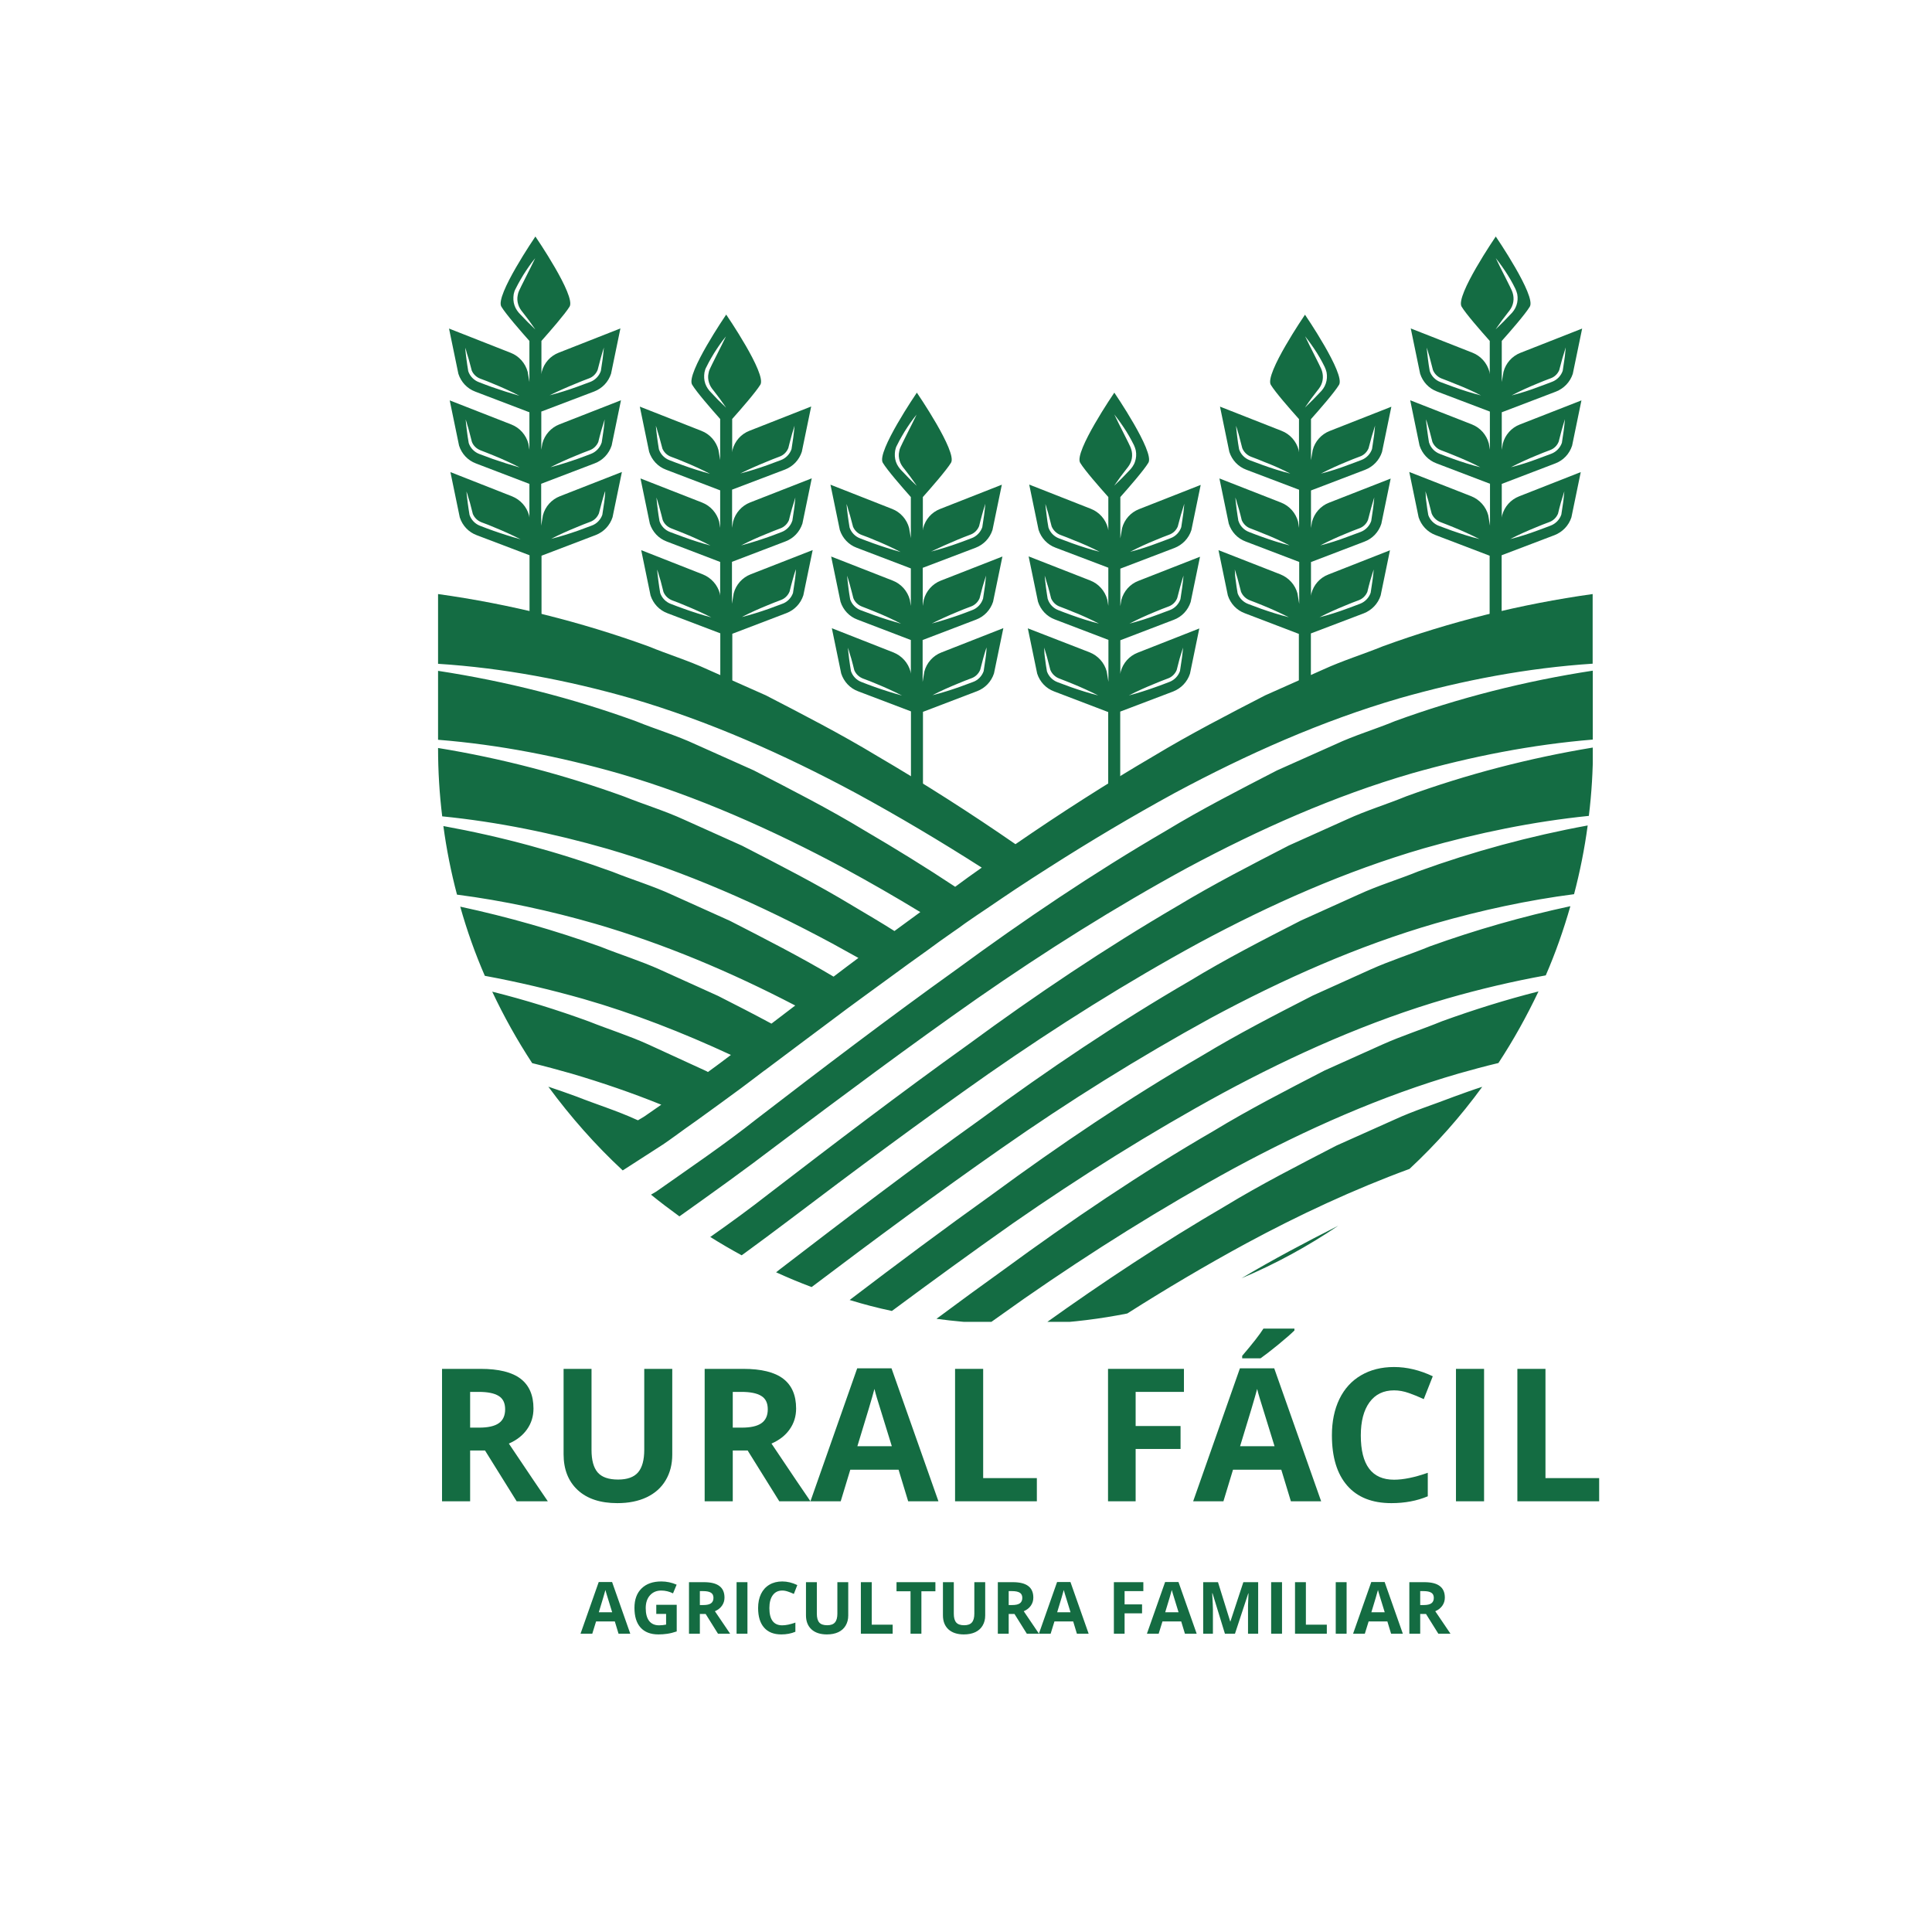 <svg xmlns="http://www.w3.org/2000/svg" xmlns:xlink="http://www.w3.org/1999/xlink" width="500" zoomAndPan="magnify" viewBox="0 0 375 375" height="500" preserveAspectRatio="xMidYMid meet" version="1.0"><defs><g/><clipPath id="339196b760"><path d="M 85 115 L 309.156 115 L 309.156 256.566 L 85 256.566 Z M 85 115 " clip-rule="nonzero"/></clipPath><clipPath id="878281c195"><path d="M 87 45.816 L 121 45.816 L 121 124 L 87 124 Z M 87 45.816 " clip-rule="nonzero"/></clipPath><clipPath id="000a565710"><path d="M 273 45.816 L 308 45.816 L 308 124 L 273 124 Z M 273 45.816 " clip-rule="nonzero"/></clipPath></defs><g clip-path="url(#339196b760)"><path fill="#146c43" d="M 259.168 144.488 L 247.871 149.531 C 240.586 153.297 233.281 157.02 226.309 161.254 C 212.188 169.48 198.715 178.582 185.672 188.152 C 172.492 197.59 159.602 207.387 146.848 217.203 C 140.48 222.246 133.938 226.66 127.414 231.258 L 126.359 231.883 C 128.152 233.34 129.992 234.73 131.875 236.098 C 138.242 231.57 144.629 227 150.727 222.336 C 163.613 212.652 176.523 203.016 189.684 193.801 C 202.863 184.633 216.426 176.094 230.41 168.473 C 244.422 160.965 258.969 154.484 274.098 150.094 C 285.641 146.82 297.41 144.512 309.223 143.547 L 309.223 130.164 C 296.02 132.184 283.133 135.457 270.781 139.961 C 266.879 141.574 262.891 142.738 259.168 144.488 Z M 268.426 125.438 C 264.57 127.004 260.625 128.215 256.859 129.941 L 245.586 134.961 C 238.277 138.727 230.992 142.492 224 146.707 C 214.809 152.086 205.82 157.848 197.102 163.855 C 188.383 157.824 179.395 152.086 170.203 146.707 C 163.234 142.492 155.926 138.727 148.641 134.961 L 137.344 129.941 C 133.602 128.215 129.633 127.004 125.824 125.438 C 112.711 120.684 99.016 117.254 85.027 115.305 L 85.027 128.844 C 97.625 129.648 110.199 132.027 122.484 135.543 C 137.547 139.938 152.137 146.418 166.102 153.926 C 174.418 158.453 182.555 163.293 190.559 168.406 C 188.809 169.637 187.105 170.848 185.402 172.125 C 179.688 168.34 173.836 164.73 167.895 161.254 C 160.926 157.02 153.617 153.297 146.309 149.531 L 135.035 144.488 C 131.293 142.738 127.324 141.574 123.469 140.004 C 111.098 135.5 98.207 132.227 85.027 130.211 L 85.027 143.59 C 96.863 144.535 108.629 146.844 120.172 150.137 C 135.258 154.531 149.805 161.008 163.816 168.516 C 168.816 171.23 173.77 174.078 178.633 177.035 C 176.953 178.27 175.293 179.477 173.613 180.711 C 170.965 179.031 168.277 177.461 165.609 175.871 C 158.617 171.633 151.332 167.91 144.023 164.145 L 132.75 159.082 C 128.984 157.355 125.039 156.168 121.184 154.621 C 109.527 150.383 97.398 147.199 85.027 145.184 C 85.027 149.668 85.297 154.105 85.832 158.453 C 96.617 159.527 107.328 161.727 117.863 164.75 C 132.93 169.145 147.52 175.578 161.551 183.133 C 163.234 184.051 164.938 185.016 166.617 185.934 C 164.98 187.145 163.391 188.355 161.797 189.566 C 155.277 185.688 148.508 182.234 141.691 178.738 L 130.441 173.672 C 126.695 171.945 122.73 170.758 118.875 169.211 C 108.27 165.355 97.289 162.375 86.059 160.336 C 86.664 164.863 87.559 169.324 88.703 173.648 C 97.738 174.816 106.727 176.766 115.535 179.301 C 128.914 183.199 141.871 188.668 154.355 195.168 C 152.809 196.355 151.262 197.543 149.738 198.688 C 146.332 196.852 142.836 195.059 139.383 193.309 L 128.133 188.219 C 124.367 186.516 120.422 185.305 116.566 183.758 C 107.711 180.578 98.609 177.977 89.332 175.98 C 90.629 180.598 92.223 185.082 94.105 189.406 C 100.539 190.598 106.902 192.098 113.227 193.891 C 122.977 196.691 132.547 200.438 141.871 204.762 C 140.414 205.883 138.914 206.98 137.41 208.078 C 137.277 208.012 137.188 207.945 137.051 207.879 L 125.824 202.723 C 122.078 201.02 118.113 199.785 114.301 198.262 C 108.16 196.02 101.906 194.07 95.539 192.48 C 97.805 197.297 100.402 201.938 103.297 206.355 C 105.871 206.98 108.43 207.676 110.961 208.395 C 116.812 210.121 122.641 212.113 128.355 214.422 C 127.281 215.184 126.16 215.949 125.059 216.711 L 123.828 217.449 L 123.516 217.316 C 119.746 215.59 115.805 214.379 111.949 212.855 C 110.109 212.184 108.27 211.531 106.434 210.926 C 110.738 216.777 115.555 222.246 120.867 227.176 L 121.047 227.066 L 128.668 222.156 C 129.41 221.641 130.148 221.148 130.867 220.609 C 132.367 219.512 133.871 218.438 135.371 217.383 C 138.195 215.344 141.02 213.301 143.777 211.262 C 145.324 210.121 146.848 208.934 148.371 207.789 L 148.395 207.789 C 150.949 205.883 153.461 203.977 156.016 202.074 C 157.629 200.863 159.199 199.695 160.789 198.508 C 163.188 196.691 165.586 194.922 167.961 193.195 C 169.645 191.965 171.281 190.777 172.938 189.566 C 175.227 187.883 177.535 186.203 179.82 184.59 C 181.547 183.312 183.227 182.102 184.977 180.891 C 185.762 180.352 186.543 179.816 187.309 179.23 C 188.742 178.246 190.176 177.238 191.656 176.273 C 193.449 175.039 195.266 173.828 197.059 172.621 C 199.23 171.184 201.406 169.773 203.602 168.383 C 211.605 163.273 219.742 158.43 228.035 153.902 C 242.023 146.395 256.594 139.914 271.676 135.523 C 283.961 132.027 296.512 129.648 309.133 128.82 L 309.133 115.305 C 295.191 117.254 281.516 120.66 268.426 125.438 Z M 261.457 159.035 L 250.18 164.102 C 242.875 167.867 235.613 171.59 228.594 175.824 C 214.52 184.051 201.004 193.129 187.957 202.723 C 174.777 212.16 161.934 221.953 149.156 231.773 C 145.547 234.598 141.918 237.242 138.219 239.844 C 138.105 239.934 137.973 240 137.859 240.09 C 139.855 241.344 141.895 242.531 143.957 243.652 C 144.156 243.496 144.383 243.359 144.582 243.203 C 147.453 241.098 150.254 239.035 153.059 236.906 C 165.902 227.176 178.812 217.582 191.945 208.371 C 205.125 199.203 218.688 190.664 232.676 183.043 C 246.707 175.488 261.254 169.055 276.363 164.66 C 286.875 161.66 297.613 159.461 308.395 158.363 C 308.93 154.016 309.199 149.578 309.199 145.094 C 296.828 147.133 284.699 150.293 273.043 154.531 C 269.168 156.121 265.199 157.309 261.457 159.035 Z M 263.742 173.605 L 252.512 178.672 C 245.184 182.414 237.898 186.156 230.926 190.395 C 216.805 198.598 203.289 207.699 190.266 217.293 C 177.062 226.73 164.219 236.504 151.441 246.32 C 151.242 246.453 151.086 246.613 150.906 246.746 C 150.816 246.812 150.727 246.879 150.637 246.949 C 152.898 247.98 155.188 248.941 157.539 249.816 C 169.668 240.648 181.883 231.617 194.301 222.941 C 207.457 213.73 221.043 205.254 234.984 197.613 C 249.016 190.059 263.586 183.582 278.672 179.211 C 287.523 176.676 296.512 174.727 305.523 173.562 C 306.668 169.211 307.562 164.75 308.168 160.223 C 296.938 162.285 285.957 165.266 275.332 169.121 C 271.477 170.691 267.484 171.879 263.742 173.605 Z M 266.074 188.152 L 254.797 193.242 C 247.492 196.984 240.207 200.727 233.215 204.965 C 219.113 213.145 205.598 222.27 192.551 231.863 C 183.203 238.543 174.039 245.379 164.914 252.328 C 167.605 253.156 170.34 253.875 173.117 254.457 C 180.852 248.719 188.652 243.047 196.543 237.488 C 209.746 228.32 223.281 219.824 237.27 212.203 C 251.258 204.652 265.828 198.172 280.914 193.801 C 287.234 191.984 293.598 190.484 300.031 189.32 C 301.914 184.992 303.484 180.508 304.809 175.891 C 295.527 177.887 286.426 180.488 277.574 183.672 C 273.762 185.238 269.816 186.473 266.074 188.152 Z M 268.359 202.723 L 257.086 207.789 C 249.801 211.555 242.492 215.297 235.523 219.535 C 221.398 227.715 207.93 236.84 194.84 246.434 C 190.469 249.57 186.098 252.754 181.77 255.98 C 185.109 256.43 188.539 256.742 191.969 256.898 C 194.254 255.262 196.543 253.648 198.828 252.035 C 212.031 242.867 225.57 234.371 239.578 226.73 C 253.59 219.176 268.113 212.719 283.199 208.348 C 285.73 207.633 288.285 206.938 290.844 206.332 C 293.758 201.895 296.332 197.254 298.621 192.434 C 292.254 194.047 286.023 196 279.902 198.219 C 276.094 199.785 272.102 201.043 268.359 202.723 Z M 270.668 217.316 L 259.395 222.359 C 252.086 226.145 244.777 229.867 237.809 234.105 C 225.75 241.141 214.094 248.832 202.797 256.922 C 208.242 256.652 213.602 255.98 218.801 254.949 C 226.355 250.152 234.043 245.602 241.887 241.344 C 252.152 235.809 262.734 230.875 273.582 226.887 C 278.781 222.043 283.512 216.711 287.703 210.949 C 285.867 211.531 284.027 212.203 282.234 212.855 C 278.379 214.355 274.391 215.59 270.668 217.316 Z M 259.754 237.914 C 253.387 241.141 247.09 244.461 240.969 248.113 C 247.582 245.332 253.879 241.883 259.754 237.914 Z M 259.754 237.914 " fill-opacity="1" fill-rule="nonzero"/></g><g clip-path="url(#878281c195)"><path fill="#146c43" d="M 108.676 96.32 C 107.062 96.945 105.828 98.312 105.379 100.016 L 105.043 102.035 L 105.043 93.898 L 115.445 89.93 C 116.992 89.348 118.203 88.07 118.719 86.477 L 120.531 77.691 L 108.562 82.375 C 106.949 83.004 105.715 84.395 105.27 86.074 L 105.066 87.285 L 105.066 79.887 L 115.332 75.988 C 116.902 75.383 118.09 74.129 118.605 72.535 L 120.422 63.75 L 108.449 68.457 C 106.812 69.086 105.605 70.453 105.156 72.156 L 105.09 72.625 L 105.09 66.172 C 106.746 64.309 109.66 60.969 110.559 59.512 C 111.812 57.43 103.922 45.906 103.922 45.906 C 103.922 45.906 96.055 57.43 97.309 59.512 C 98.184 60.969 101.098 64.309 102.758 66.172 L 102.758 74.148 L 102.422 72.176 C 101.973 70.496 100.738 69.105 99.125 68.48 L 87.156 63.773 L 88.973 72.559 C 89.488 74.148 90.676 75.426 92.246 76.012 L 102.758 80.023 L 102.758 87.309 L 102.555 86.098 C 102.105 84.418 100.875 83.027 99.262 82.398 L 87.289 77.715 L 89.105 86.5 C 89.621 88.094 90.809 89.371 92.379 89.953 L 102.758 93.922 L 102.758 100.465 L 102.691 100.039 C 102.242 98.359 101.008 96.992 99.395 96.34 L 87.426 91.633 L 89.242 100.422 C 89.758 102.012 90.945 103.289 92.512 103.871 L 102.781 107.773 L 102.781 123.801 L 105.109 123.801 L 105.109 107.863 L 115.625 103.852 C 117.191 103.246 118.379 101.988 118.895 100.398 L 120.711 91.609 Z M 111.879 88.406 C 112.73 88.047 113.582 87.711 114.438 87.398 C 115.199 87.129 115.824 86.523 116.141 85.762 L 116.141 85.738 C 116.32 85.02 116.496 84.305 116.699 83.586 C 116.812 83.227 116.922 82.848 117.035 82.488 C 117.148 82.129 117.262 81.75 117.371 81.391 C 117.348 81.77 117.305 82.152 117.262 82.531 C 117.215 82.914 117.191 83.297 117.125 83.652 C 117.012 84.395 116.902 85.156 116.789 85.895 L 116.766 85.941 C 116.453 86.902 115.668 87.734 114.703 88.094 C 113.852 88.43 112.98 88.742 112.125 89.055 C 110.402 89.66 108.629 90.223 106.836 90.691 C 108.496 89.84 110.176 89.102 111.879 88.406 Z M 111.746 74.465 C 112.598 74.105 113.449 73.77 114.301 73.453 C 115.062 73.188 115.691 72.582 116.004 71.797 C 116.184 71.078 116.363 70.363 116.566 69.645 C 116.656 69.285 116.766 68.926 116.879 68.547 C 116.992 68.188 117.102 67.805 117.215 67.449 C 117.191 67.828 117.148 68.211 117.102 68.59 C 117.059 68.973 117.012 69.352 116.969 69.711 C 116.855 70.473 116.746 71.215 116.633 71.953 L 116.633 71.977 C 116.32 72.941 115.535 73.77 114.57 74.129 C 113.695 74.465 112.844 74.777 111.969 75.09 C 110.242 75.719 108.496 76.258 106.68 76.727 C 108.359 75.898 110.043 75.16 111.746 74.465 Z M 95.516 75.137 C 94.645 74.824 93.793 74.508 92.941 74.172 C 91.977 73.812 91.191 73.008 90.879 72.02 L 90.879 72 C 90.766 71.258 90.629 70.496 90.543 69.758 C 90.496 69.375 90.453 68.996 90.406 68.637 C 90.363 68.254 90.316 67.875 90.293 67.492 C 90.43 67.852 90.543 68.211 90.629 68.59 C 90.742 68.949 90.855 69.309 90.969 69.688 C 91.168 70.406 91.348 71.145 91.551 71.863 C 91.551 71.863 91.527 71.84 91.527 71.84 L 91.551 71.887 C 91.863 72.648 92.492 73.23 93.23 73.5 C 94.105 73.812 94.957 74.148 95.785 74.508 C 97.488 75.203 99.172 75.965 100.809 76.816 C 98.992 76.301 97.242 75.742 95.516 75.137 Z M 95.629 89.078 C 94.754 88.766 93.902 88.449 93.027 88.113 C 92.066 87.754 91.281 86.949 90.969 85.961 L 90.969 85.918 C 90.832 85.18 90.719 84.418 90.629 83.676 C 90.586 83.297 90.543 82.914 90.496 82.555 C 90.453 82.176 90.406 81.793 90.383 81.414 C 90.52 81.77 90.609 82.129 90.719 82.512 C 90.832 82.871 90.945 83.227 91.035 83.609 C 91.234 84.328 91.414 85.043 91.594 85.762 C 91.887 86.547 92.535 87.129 93.297 87.418 C 94.148 87.758 95 88.07 95.852 88.43 C 97.559 89.125 99.238 89.887 100.875 90.738 C 99.125 90.242 97.379 89.684 95.629 89.078 Z M 95.766 103.02 C 94.891 102.707 94.039 102.395 93.188 102.059 C 92.223 101.699 91.438 100.891 91.125 99.906 L 91.125 99.883 C 91.012 99.145 90.879 98.379 90.789 97.641 C 90.742 97.262 90.699 96.902 90.652 96.52 C 90.609 96.141 90.562 95.758 90.543 95.398 C 90.676 95.758 90.789 96.117 90.879 96.477 C 90.988 96.832 91.102 97.191 91.215 97.574 C 91.414 98.289 91.594 99.008 91.773 99.746 C 92.086 100.512 92.715 101.094 93.477 101.383 C 94.352 101.699 95.203 102.035 96.031 102.395 C 97.738 103.086 99.418 103.852 101.055 104.68 C 99.262 104.188 97.488 103.625 95.766 103.02 Z M 101.031 61.059 C 100.562 60.609 100.09 59.961 99.867 59.289 C 99.621 58.594 99.598 57.832 99.707 57.113 C 99.777 56.754 99.887 56.398 100.066 56.082 C 100.223 55.77 100.383 55.477 100.539 55.164 C 100.875 54.582 101.188 53.977 101.547 53.414 C 102.266 52.273 103.027 51.152 103.879 50.121 C 103.297 51.332 102.691 52.543 102.086 53.73 L 101.188 55.523 L 100.762 56.418 C 100.629 56.688 100.539 56.98 100.492 57.293 C 100.359 57.875 100.402 58.504 100.582 59.086 C 100.762 59.691 101.078 60.164 101.523 60.699 C 102.309 61.688 103.047 62.695 103.766 63.75 C 103.812 63.816 103.855 63.883 103.902 63.949 C 103.832 63.883 103.766 63.816 103.699 63.75 C 102.781 62.875 101.883 61.98 101.031 61.059 Z M 117.395 96.477 C 117.348 96.855 117.328 97.238 117.262 97.598 C 117.148 98.359 117.035 99.098 116.922 99.836 L 116.922 99.883 C 116.609 100.848 115.824 101.676 114.863 102.012 C 113.988 102.348 113.137 102.66 112.262 102.977 C 110.535 103.582 108.785 104.141 106.973 104.59 C 108.609 103.738 110.289 103 111.992 102.305 C 112.844 101.945 113.695 101.609 114.547 101.293 C 115.309 101.027 115.938 100.422 116.25 99.637 C 116.43 98.918 116.609 98.203 116.812 97.484 C 116.902 97.125 117.012 96.766 117.125 96.387 C 117.238 96.027 117.348 95.668 117.461 95.309 C 117.484 95.734 117.418 96.117 117.395 96.477 Z M 117.395 96.477 " fill-opacity="1" fill-rule="nonzero"/></g><path fill="#146c43" d="M 145.703 111.473 C 144.09 112.098 142.859 113.465 142.41 115.168 L 142.074 117.188 L 142.074 109.051 L 152.473 105.082 C 154.02 104.5 155.23 103.223 155.746 101.629 L 157.562 92.844 L 145.594 97.527 C 143.98 98.156 142.746 99.547 142.297 101.227 L 142.098 102.438 L 142.098 95.039 L 152.363 91.141 C 153.93 90.535 155.117 89.281 155.633 87.688 L 157.449 78.902 L 145.48 83.609 C 143.844 84.238 142.633 85.605 142.184 87.309 L 142.117 87.777 L 142.117 81.324 C 143.777 79.461 146.691 76.121 147.586 74.664 C 148.844 72.582 140.953 61.059 140.953 61.059 C 140.953 61.059 133.086 72.582 134.34 74.664 C 135.215 76.121 138.129 79.461 139.785 81.324 L 139.785 89.301 L 139.449 87.328 C 139.004 85.648 137.77 84.258 136.156 83.633 L 124.188 78.926 L 126 87.711 C 126.516 89.301 127.707 90.582 129.273 91.164 L 139.785 95.176 L 139.785 102.461 L 139.586 101.25 C 139.137 99.57 137.902 98.18 136.289 97.551 L 124.32 92.867 L 126.137 101.652 C 126.652 103.246 127.84 104.523 129.41 105.105 L 139.785 109.074 L 139.785 115.617 L 139.719 115.191 C 139.27 113.512 138.039 112.145 136.426 111.492 L 124.457 106.785 L 126.27 115.574 C 126.785 117.164 127.973 118.441 129.543 119.023 L 139.809 122.926 L 139.809 138.953 L 142.141 138.953 L 142.141 123.016 L 152.652 119.004 C 154.223 118.398 155.41 117.141 155.926 115.551 L 157.742 106.766 Z M 148.887 103.582 C 149.738 103.223 150.59 102.887 151.441 102.57 C 152.203 102.305 152.832 101.699 153.145 100.938 L 153.145 100.914 C 153.324 100.195 153.504 99.48 153.707 98.762 C 153.82 98.402 153.93 98.023 154.043 97.664 C 154.156 97.305 154.266 96.922 154.379 96.566 C 154.355 96.945 154.312 97.328 154.266 97.707 C 154.223 98.09 154.199 98.469 154.133 98.828 C 154.02 99.57 153.91 100.332 153.797 101.07 L 153.773 101.113 C 153.461 102.078 152.676 102.91 151.711 103.266 C 150.859 103.602 149.984 103.918 149.133 104.23 C 147.406 104.836 145.637 105.398 143.844 105.867 C 145.504 105.016 147.184 104.254 148.887 103.582 Z M 148.754 89.641 C 149.605 89.281 150.457 88.945 151.309 88.629 C 152.07 88.359 152.699 87.754 153.012 86.973 C 153.191 86.254 153.371 85.535 153.574 84.82 C 153.66 84.461 153.773 84.102 153.887 83.723 C 154 83.363 154.109 82.98 154.223 82.621 C 154.199 83.004 154.156 83.387 154.109 83.766 C 154.066 84.148 154.02 84.527 153.977 84.887 C 153.863 85.648 153.75 86.387 153.641 87.129 L 153.641 87.152 C 153.324 88.113 152.543 88.945 151.578 89.301 C 150.703 89.641 149.852 89.953 148.977 90.266 C 147.25 90.895 145.504 91.434 143.688 91.902 C 145.367 91.074 147.051 90.332 148.754 89.641 Z M 132.523 90.289 C 131.648 89.977 130.797 89.66 129.945 89.324 C 128.984 88.965 128.199 88.16 127.883 87.172 L 127.883 87.152 C 127.773 86.41 127.637 85.648 127.547 84.91 C 127.504 84.527 127.457 84.148 127.414 83.789 C 127.367 83.406 127.324 83.027 127.301 82.645 C 127.438 83.004 127.547 83.363 127.637 83.742 C 127.75 84.102 127.863 84.461 127.973 84.844 C 128.176 85.559 128.355 86.301 128.559 87.016 C 128.559 87.016 128.535 86.992 128.535 86.992 L 128.559 87.039 C 128.871 87.801 129.5 88.383 130.238 88.652 C 131.113 88.965 131.965 89.301 132.793 89.66 C 134.496 90.355 136.18 91.117 137.816 91.969 C 136.02 91.477 134.25 90.918 132.523 90.289 Z M 132.66 104.23 C 131.785 103.918 130.934 103.602 130.059 103.266 C 129.094 102.91 128.309 102.102 127.996 101.117 L 127.996 101.07 C 127.863 100.332 127.75 99.57 127.66 98.828 C 127.617 98.449 127.57 98.066 127.527 97.707 C 127.48 97.328 127.438 96.945 127.414 96.566 C 127.547 96.922 127.637 97.281 127.75 97.664 C 127.863 98.023 127.973 98.379 128.062 98.762 C 128.266 99.48 128.445 100.195 128.625 100.914 C 128.914 101.699 129.566 102.281 130.328 102.57 C 131.18 102.91 132.031 103.223 132.883 103.582 C 134.586 104.277 136.27 105.039 137.902 105.891 C 136.133 105.418 134.387 104.859 132.66 104.23 Z M 132.77 118.172 C 131.898 117.859 131.047 117.547 130.191 117.211 C 129.23 116.852 128.445 116.043 128.133 115.059 L 128.133 115.035 C 128.02 114.297 127.883 113.531 127.797 112.793 C 127.75 112.414 127.707 112.055 127.66 111.672 C 127.617 111.293 127.57 110.91 127.547 110.551 C 127.684 110.91 127.797 111.27 127.883 111.629 C 127.996 111.988 128.109 112.344 128.223 112.727 C 128.422 113.445 128.602 114.16 128.781 114.902 C 129.094 115.664 129.723 116.246 130.484 116.535 C 131.359 116.852 132.211 117.188 133.039 117.547 C 134.742 118.242 136.426 119.004 138.062 119.832 C 136.27 119.359 134.52 118.801 132.77 118.172 Z M 138.062 76.234 C 137.59 75.785 137.121 75.137 136.895 74.465 C 136.648 73.77 136.625 73.008 136.738 72.289 C 136.805 71.93 136.918 71.57 137.098 71.258 C 137.254 70.945 137.41 70.652 137.566 70.34 C 137.902 69.758 138.219 69.152 138.578 68.59 C 139.293 67.449 140.055 66.328 140.906 65.297 C 140.324 66.508 139.719 67.715 139.113 68.906 L 138.219 70.699 L 137.793 71.594 C 137.656 71.863 137.566 72.156 137.523 72.469 C 137.387 73.051 137.434 73.68 137.613 74.262 C 137.793 74.867 138.105 75.34 138.555 75.875 C 139.34 76.863 140.078 77.871 140.797 78.926 C 140.84 78.992 140.887 79.059 140.93 79.125 C 140.863 79.059 140.797 78.992 140.727 78.926 C 139.785 78.051 138.891 77.152 138.062 76.234 Z M 154.402 111.648 C 154.355 112.031 154.336 112.414 154.266 112.77 C 154.156 113.531 154.043 114.273 153.93 115.012 L 153.93 115.059 C 153.617 116.02 152.832 116.852 151.867 117.188 C 150.996 117.523 150.145 117.836 149.27 118.152 C 147.543 118.758 145.793 119.316 143.98 119.766 C 145.613 118.914 147.297 118.172 149 117.477 C 149.852 117.121 150.703 116.785 151.555 116.469 C 152.316 116.199 152.945 115.594 153.258 114.812 C 153.438 114.094 153.617 113.375 153.82 112.66 C 153.91 112.301 154.02 111.941 154.133 111.562 C 154.246 111.203 154.355 110.844 154.469 110.484 C 154.492 110.91 154.445 111.293 154.402 111.648 Z M 154.402 111.648 " fill-opacity="1" fill-rule="nonzero"/><path fill="#146c43" d="M 182.711 126.645 C 181.098 127.273 179.863 128.641 179.418 130.344 L 179.082 132.363 L 179.082 124.227 L 189.48 120.258 C 191.027 119.676 192.238 118.398 192.754 116.805 L 194.57 108.02 L 182.602 112.703 C 180.984 113.332 179.754 114.723 179.305 116.402 L 179.102 117.613 L 179.102 110.215 L 189.367 106.316 C 190.938 105.711 192.125 104.457 192.641 102.863 L 194.457 94.078 L 182.488 98.785 C 180.852 99.41 179.641 100.777 179.191 102.484 L 179.125 102.953 L 179.125 96.477 C 180.785 94.613 183.699 91.273 184.594 89.816 C 185.852 87.734 177.961 76.211 177.961 76.211 C 177.961 76.211 170.094 87.734 171.348 89.816 C 172.223 91.273 175.137 94.613 176.793 96.477 L 176.793 104.457 L 176.457 102.484 C 176.008 100.801 174.777 99.41 173.164 98.785 L 161.195 94.078 L 163.008 102.863 C 163.523 104.453 164.711 105.734 166.281 106.316 L 176.793 110.328 L 176.793 117.613 L 176.594 116.402 C 176.145 114.723 174.91 113.332 173.297 112.703 L 161.328 108.02 L 163.145 116.805 C 163.66 118.398 164.848 119.676 166.418 120.258 L 176.793 124.227 L 176.793 130.77 L 176.727 130.344 C 176.277 128.664 175.047 127.297 173.434 126.645 L 161.461 121.938 L 163.277 130.727 C 163.793 132.316 164.98 133.594 166.551 134.176 L 176.816 138.078 L 176.816 154.105 L 179.148 154.105 L 179.148 138.168 L 189.66 134.156 C 191.23 133.551 192.418 132.293 192.934 130.703 L 194.75 121.918 Z M 185.895 118.734 C 186.746 118.375 187.598 118.039 188.449 117.727 C 189.211 117.457 189.84 116.852 190.152 116.09 L 190.152 116.066 C 190.332 115.348 190.512 114.633 190.715 113.914 C 190.824 113.555 190.938 113.176 191.051 112.816 C 191.164 112.457 191.273 112.078 191.387 111.719 C 191.363 112.098 191.32 112.48 191.273 112.859 C 191.23 113.242 191.207 113.621 191.141 113.98 C 191.027 114.723 190.914 115.484 190.805 116.223 L 190.781 116.27 C 190.469 117.23 189.684 118.062 188.719 118.418 C 187.867 118.758 186.992 119.07 186.141 119.383 C 184.414 119.988 182.645 120.551 180.852 121.02 C 182.531 120.191 184.191 119.43 185.895 118.734 Z M 185.781 104.793 C 186.633 104.434 187.484 104.098 188.34 103.781 C 189.102 103.512 189.727 102.91 190.043 102.125 C 190.223 101.406 190.398 100.688 190.602 99.973 C 190.691 99.613 190.805 99.254 190.914 98.875 C 191.027 98.516 191.141 98.133 191.254 97.773 C 191.23 98.156 191.184 98.539 191.141 98.918 C 191.094 99.301 191.051 99.68 191.004 100.039 C 190.895 100.801 190.781 101.543 190.668 102.281 L 190.668 102.305 C 190.355 103.266 189.57 104.098 188.605 104.453 C 187.734 104.793 186.883 105.105 186.008 105.418 C 184.281 106.047 182.531 106.586 180.719 107.055 C 182.398 106.25 184.078 105.508 185.781 104.793 Z M 169.531 105.465 C 168.656 105.148 167.805 104.836 166.953 104.5 C 165.988 104.141 165.207 103.336 164.891 102.348 L 164.891 102.324 C 164.781 101.586 164.645 100.824 164.555 100.086 C 164.512 99.703 164.465 99.32 164.422 98.965 C 164.375 98.582 164.332 98.203 164.309 97.82 C 164.445 98.18 164.555 98.539 164.645 98.918 C 164.758 99.277 164.871 99.637 164.98 100.016 C 165.184 100.734 165.363 101.473 165.562 102.191 C 165.562 102.191 165.543 102.168 165.543 102.168 L 165.562 102.215 C 165.879 102.977 166.504 103.559 167.246 103.828 C 168.121 104.141 168.973 104.477 169.801 104.836 C 171.504 105.531 173.184 106.293 174.82 107.145 C 173.027 106.652 171.281 106.09 169.531 105.465 Z M 169.668 119.406 C 168.793 119.094 167.941 118.777 167.066 118.441 C 166.102 118.082 165.316 117.277 165.004 116.289 L 165.004 116.246 C 164.871 115.504 164.758 114.742 164.668 114.004 C 164.621 113.621 164.578 113.242 164.535 112.883 C 164.488 112.504 164.445 112.121 164.422 111.738 C 164.555 112.098 164.645 112.457 164.758 112.84 C 164.871 113.195 164.98 113.555 165.07 113.938 C 165.273 114.652 165.453 115.371 165.633 116.09 C 165.922 116.871 166.574 117.457 167.336 117.746 C 168.188 118.082 169.039 118.398 169.891 118.758 C 171.594 119.449 173.273 120.211 174.91 121.066 C 173.164 120.57 171.414 120.035 169.668 119.406 Z M 169.801 133.348 C 168.926 133.035 168.074 132.719 167.223 132.383 C 166.258 132.027 165.477 131.219 165.16 130.23 L 165.16 130.211 C 165.047 129.469 164.914 128.707 164.824 127.969 C 164.781 127.586 164.734 127.23 164.691 126.848 C 164.645 126.465 164.602 126.086 164.578 125.727 C 164.711 126.086 164.824 126.445 164.914 126.805 C 165.027 127.16 165.137 127.52 165.25 127.902 C 165.453 128.617 165.633 129.336 165.812 130.074 C 166.125 130.836 166.754 131.422 167.516 131.711 C 168.387 132.027 169.242 132.363 170.07 132.719 C 171.773 133.414 173.453 134.176 175.09 135.008 C 173.273 134.516 171.527 133.953 169.801 133.348 Z M 175.066 91.41 C 174.598 90.961 174.125 90.312 173.902 89.641 C 173.656 88.945 173.633 88.184 173.746 87.465 C 173.812 87.105 173.926 86.746 174.105 86.434 C 174.262 86.121 174.418 85.828 174.574 85.516 C 174.91 84.93 175.227 84.328 175.582 83.766 C 176.301 82.621 177.062 81.504 177.914 80.473 C 177.332 81.68 176.727 82.891 176.121 84.078 L 175.227 85.871 L 174.801 86.77 C 174.664 87.039 174.574 87.328 174.531 87.645 C 174.395 88.227 174.441 88.855 174.621 89.438 C 174.801 90.043 175.113 90.512 175.562 91.051 C 176.348 92.039 177.086 93.047 177.805 94.098 C 177.848 94.168 177.895 94.234 177.938 94.301 C 177.871 94.234 177.805 94.168 177.734 94.098 C 176.793 93.227 175.922 92.328 175.066 91.41 Z M 191.41 126.824 C 191.363 127.207 191.34 127.586 191.273 127.945 C 191.164 128.707 191.051 129.449 190.938 130.188 L 190.938 130.23 C 190.625 131.195 189.84 132.027 188.875 132.363 C 188 132.699 187.148 133.012 186.277 133.324 C 184.551 133.93 182.801 134.492 180.984 134.941 C 182.621 134.086 184.305 133.348 186.008 132.652 C 186.859 132.293 187.711 131.957 188.562 131.645 C 189.324 131.375 189.953 130.77 190.266 129.984 C 190.445 129.27 190.625 128.551 190.824 127.836 C 190.914 127.477 191.027 127.117 191.141 126.734 C 191.254 126.379 191.363 126.02 191.477 125.66 C 191.5 126.062 191.453 126.445 191.41 126.824 Z M 191.41 126.824 " fill-opacity="1" fill-rule="nonzero"/><g clip-path="url(#000a565710)"><path fill="#146c43" d="M 273.539 91.609 L 275.352 100.398 C 275.867 101.988 277.059 103.266 278.625 103.852 L 289.137 107.863 L 289.137 123.801 L 291.469 123.801 L 291.469 107.773 L 301.734 103.871 C 303.281 103.266 304.492 102.012 305.008 100.422 L 306.824 91.633 L 294.855 96.34 C 293.242 96.969 292.008 98.336 291.559 100.039 L 291.492 100.465 L 291.492 93.922 L 301.871 89.953 C 303.438 89.371 304.629 88.094 305.145 86.5 L 306.957 77.715 L 294.988 82.398 C 293.352 83.027 292.141 84.414 291.695 86.098 L 291.492 87.309 L 291.492 80.023 L 302.004 76.012 C 303.551 75.406 304.762 74.148 305.277 72.559 L 307.094 63.773 L 295.125 68.48 C 293.508 69.105 292.277 70.473 291.828 72.176 L 291.492 74.148 L 291.492 66.172 C 293.152 64.309 296.066 60.969 296.938 59.512 C 298.195 57.43 290.328 45.906 290.328 45.906 C 290.328 45.906 282.457 57.43 283.691 59.512 C 284.566 60.969 287.504 64.309 289.16 66.172 L 289.16 72.625 L 289.094 72.156 C 288.645 70.473 287.414 69.086 285.797 68.457 L 273.828 63.75 L 275.645 72.535 C 276.16 74.129 277.348 75.406 278.918 75.988 L 289.184 79.887 L 289.184 87.285 L 288.98 86.074 C 288.535 84.395 287.301 83.004 285.688 82.375 L 273.719 77.691 L 275.531 86.477 C 276.047 88.07 277.234 89.348 278.805 89.93 L 289.207 93.898 L 289.207 102.035 L 288.871 100.016 C 288.422 98.336 287.188 96.969 285.574 96.32 Z M 287.324 90.691 C 285.531 90.242 283.781 89.684 282.031 89.055 C 281.16 88.742 280.309 88.43 279.457 88.094 C 278.492 87.734 277.707 86.926 277.395 85.941 L 277.371 85.895 C 277.258 85.156 277.125 84.395 277.035 83.652 C 276.988 83.273 276.945 82.891 276.898 82.531 C 276.855 82.152 276.809 81.77 276.789 81.391 C 276.922 81.75 277.035 82.105 277.125 82.488 C 277.234 82.848 277.348 83.207 277.461 83.586 C 277.66 84.305 277.84 85.02 278.02 85.738 L 278.02 85.762 C 278.336 86.523 278.961 87.129 279.723 87.398 C 280.598 87.734 281.449 88.047 282.281 88.406 C 284.004 89.102 285.688 89.84 287.324 90.691 Z M 287.457 76.75 C 285.664 76.301 283.914 75.742 282.168 75.113 C 281.293 74.801 280.441 74.484 279.566 74.148 C 278.602 73.793 277.82 72.984 277.504 72 L 277.504 71.977 C 277.371 71.234 277.258 70.473 277.168 69.734 C 277.125 69.352 277.078 68.973 277.035 68.613 C 276.988 68.23 276.945 67.852 276.922 67.469 C 277.059 67.828 277.148 68.188 277.258 68.57 C 277.371 68.926 277.484 69.285 277.574 69.668 C 277.773 70.383 277.953 71.102 278.133 71.82 C 278.445 72.582 279.074 73.188 279.836 73.477 C 280.688 73.793 281.539 74.129 282.391 74.484 C 284.141 75.16 285.82 75.898 287.457 76.75 Z M 293.398 76.75 C 295.035 75.898 296.715 75.137 298.418 74.441 C 299.27 74.082 300.121 73.746 300.973 73.434 C 301.734 73.164 302.34 72.582 302.656 71.82 L 302.676 71.773 C 302.676 71.773 302.676 71.797 302.656 71.797 C 302.836 71.078 303.035 70.34 303.238 69.621 C 303.352 69.262 303.461 68.906 303.574 68.523 C 303.688 68.164 303.797 67.785 303.91 67.426 C 303.887 67.805 303.844 68.188 303.797 68.57 C 303.754 68.949 303.73 69.332 303.664 69.688 C 303.551 70.453 303.438 71.191 303.328 71.93 L 303.328 71.953 C 303.012 72.918 302.23 73.746 301.266 74.105 C 300.414 74.441 299.539 74.754 298.688 75.07 C 296.938 75.742 295.191 76.301 293.398 76.75 Z M 293.262 90.691 C 294.898 89.84 296.582 89.078 298.285 88.383 C 299.137 88.023 299.988 87.688 300.84 87.375 C 301.602 87.105 302.25 86.5 302.543 85.715 C 302.723 85 302.902 84.281 303.102 83.562 C 303.191 83.207 303.305 82.824 303.418 82.465 C 303.527 82.105 303.641 81.727 303.754 81.367 C 303.73 81.75 303.688 82.129 303.641 82.512 C 303.598 82.891 303.551 83.273 303.508 83.633 C 303.395 84.371 303.281 85.133 303.172 85.871 L 303.172 85.918 C 302.855 86.883 302.07 87.711 301.109 88.07 C 300.234 88.406 299.383 88.719 298.508 89.035 C 296.805 89.684 295.055 90.242 293.262 90.691 Z M 293.129 104.633 C 294.766 103.781 296.445 103.043 298.148 102.348 C 299 101.988 299.852 101.652 300.703 101.34 C 301.469 101.07 302.094 100.465 302.41 99.703 C 302.586 98.965 302.766 98.246 302.969 97.527 C 303.082 97.172 303.191 96.812 303.305 96.43 C 303.418 96.07 303.527 95.715 303.641 95.355 C 303.617 95.734 303.574 96.117 303.527 96.477 C 303.484 96.855 303.461 97.238 303.395 97.598 C 303.281 98.359 303.172 99.098 303.059 99.836 L 303.059 99.859 C 302.746 100.824 301.961 101.652 300.996 102.012 C 300.145 102.348 299.27 102.66 298.418 102.977 C 296.691 103.625 294.922 104.188 293.129 104.633 Z M 290.508 63.727 C 290.438 63.793 290.371 63.863 290.305 63.93 C 290.348 63.863 290.395 63.793 290.438 63.727 C 291.156 62.672 291.895 61.664 292.68 60.68 C 293.129 60.141 293.441 59.668 293.621 59.066 C 293.801 58.48 293.824 57.855 293.711 57.27 C 293.668 56.98 293.555 56.688 293.441 56.398 L 293.016 55.5 L 292.121 53.707 C 291.516 52.52 290.91 51.332 290.328 50.098 C 291.156 51.152 291.941 52.25 292.656 53.395 C 293.016 53.953 293.352 54.559 293.668 55.141 C 293.824 55.434 293.98 55.746 294.137 56.062 C 294.293 56.398 294.406 56.734 294.496 57.094 C 294.629 57.809 294.586 58.57 294.34 59.266 C 294.113 59.961 293.645 60.59 293.172 61.035 C 292.301 61.98 291.402 62.875 290.508 63.727 Z M 276.676 95.355 C 276.809 95.715 276.898 96.07 277.012 96.43 C 277.125 96.789 277.234 97.148 277.324 97.527 C 277.527 98.246 277.707 98.965 277.887 99.68 C 278.199 100.441 278.828 101.047 279.59 101.34 C 280.441 101.676 281.293 101.988 282.145 102.348 C 283.848 103.043 285.531 103.805 287.168 104.633 C 285.371 104.188 283.625 103.625 281.875 103.02 C 281 102.707 280.148 102.395 279.277 102.059 C 278.312 101.699 277.527 100.891 277.215 99.926 L 277.215 99.883 C 277.078 99.145 276.969 98.379 276.879 97.641 C 276.809 97.262 276.789 96.902 276.742 96.52 C 276.766 96.117 276.699 95.734 276.676 95.355 Z M 276.676 95.355 " fill-opacity="1" fill-rule="nonzero"/></g><path fill="#146c43" d="M 236.508 106.785 L 238.324 115.574 C 238.84 117.164 240.027 118.441 241.598 119.023 L 252.109 123.039 L 252.109 138.973 L 254.441 138.973 L 254.441 122.949 L 264.707 119.047 C 266.254 118.441 267.465 117.188 267.98 115.594 L 269.793 106.809 L 257.824 111.516 C 256.188 112.145 254.977 113.512 254.531 115.215 L 254.461 115.641 L 254.461 109.094 L 264.84 105.129 C 266.41 104.543 267.598 103.266 268.113 101.676 L 269.93 92.891 L 257.961 97.574 C 256.324 98.203 255.113 99.59 254.664 101.273 L 254.461 102.484 L 254.461 95.199 L 264.977 91.184 C 266.523 90.582 267.73 89.324 268.246 87.734 L 270.062 78.945 L 258.094 83.652 C 256.48 84.281 255.246 85.648 254.797 87.352 L 254.461 89.324 L 254.461 81.344 C 256.121 79.484 259.035 76.145 259.91 74.688 C 261.164 72.602 253.297 61.082 253.297 61.082 C 253.297 61.082 245.43 72.602 246.66 74.688 C 247.535 76.145 250.473 79.484 252.133 81.344 L 252.133 87.801 L 252.062 87.328 C 251.617 85.648 250.383 84.258 248.77 83.633 L 236.801 78.926 L 238.613 87.711 C 239.129 89.301 240.32 90.582 241.887 91.164 L 252.152 95.062 L 252.152 102.461 L 251.953 101.25 C 251.504 99.57 250.27 98.18 248.656 97.551 L 236.688 92.867 L 238.504 101.652 C 239.02 103.246 240.207 104.523 241.777 105.105 L 252.176 109.074 L 252.176 117.211 L 251.84 115.191 C 251.391 113.512 250.16 112.145 248.543 111.492 Z M 250.316 105.867 C 248.523 105.418 246.773 104.859 245.027 104.23 C 244.152 103.918 243.301 103.602 242.449 103.266 C 241.484 102.91 240.699 102.102 240.387 101.117 L 240.363 101.07 C 240.25 100.332 240.117 99.57 240.027 98.828 C 239.98 98.449 239.938 98.066 239.895 97.707 C 239.848 97.328 239.805 96.945 239.781 96.566 C 239.914 96.922 240.027 97.281 240.117 97.664 C 240.23 98.023 240.34 98.379 240.453 98.762 C 240.656 99.48 240.836 100.195 241.012 100.914 L 241.012 100.938 C 241.328 101.699 241.953 102.305 242.719 102.57 C 243.59 102.91 244.441 103.223 245.273 103.582 C 247 104.254 248.68 105.016 250.316 105.867 Z M 250.449 91.926 C 248.656 91.477 246.91 90.918 245.16 90.289 C 244.285 89.977 243.434 89.66 242.559 89.324 C 241.598 88.965 240.812 88.16 240.496 87.172 L 240.496 87.152 C 240.363 86.41 240.25 85.648 240.16 84.91 C 240.117 84.527 240.07 84.148 240.027 83.789 C 239.98 83.406 239.938 83.027 239.914 82.645 C 240.051 83.004 240.141 83.363 240.25 83.742 C 240.363 84.102 240.477 84.461 240.566 84.844 C 240.766 85.559 240.945 86.277 241.125 86.992 C 241.438 87.758 242.066 88.359 242.828 88.652 C 243.68 88.965 244.531 89.301 245.383 89.66 C 247.133 90.332 248.812 91.074 250.449 91.926 Z M 256.391 91.926 C 258.027 91.074 259.707 90.312 261.41 89.617 C 262.262 89.258 263.113 88.922 263.965 88.609 C 264.73 88.34 265.332 87.754 265.648 86.992 L 265.672 86.949 C 265.672 86.949 265.672 86.973 265.648 86.973 C 265.828 86.254 266.027 85.516 266.23 84.797 C 266.344 84.438 266.453 84.078 266.566 83.699 C 266.68 83.34 266.789 82.961 266.902 82.602 C 266.879 82.98 266.836 83.363 266.789 83.742 C 266.746 84.125 266.723 84.504 266.656 84.863 C 266.543 85.625 266.434 86.367 266.32 87.105 L 266.32 87.129 C 266.008 88.094 265.223 88.922 264.258 89.281 C 263.406 89.617 262.531 89.93 261.68 90.242 C 259.934 90.918 258.16 91.477 256.391 91.926 Z M 256.254 105.867 C 257.891 105.016 259.574 104.254 261.277 103.559 C 262.129 103.199 262.98 102.863 263.832 102.551 C 264.594 102.281 265.242 101.676 265.535 100.891 C 265.715 100.172 265.895 99.457 266.098 98.738 C 266.188 98.379 266.297 98 266.41 97.641 C 266.523 97.281 266.633 96.902 266.746 96.543 C 266.723 96.922 266.68 97.305 266.633 97.688 C 266.59 98.066 266.543 98.449 266.5 98.805 C 266.387 99.547 266.273 100.309 266.164 101.047 L 266.164 101.094 C 265.848 102.059 265.066 102.887 264.102 103.246 C 263.227 103.582 262.375 103.895 261.5 104.207 C 259.797 104.859 258.051 105.418 256.254 105.867 Z M 256.121 119.809 C 257.758 118.957 259.438 118.219 261.141 117.523 C 261.992 117.164 262.848 116.828 263.699 116.516 C 264.461 116.246 265.086 115.641 265.402 114.879 C 265.582 114.137 265.758 113.422 265.961 112.703 C 266.074 112.344 266.188 111.988 266.297 111.605 C 266.41 111.246 266.523 110.887 266.633 110.531 C 266.613 110.91 266.566 111.293 266.523 111.648 C 266.477 112.031 266.453 112.414 266.387 112.77 C 266.273 113.531 266.164 114.273 266.051 115.012 L 266.051 115.035 C 265.738 116 264.953 116.828 263.988 117.188 C 263.137 117.523 262.262 117.836 261.41 118.152 C 259.664 118.801 257.914 119.359 256.121 119.809 Z M 253.5 78.902 C 253.43 78.969 253.363 79.035 253.297 79.105 C 253.34 79.035 253.387 78.969 253.43 78.902 C 254.148 77.848 254.887 76.84 255.672 75.852 C 256.121 75.316 256.434 74.844 256.613 74.238 C 256.793 73.656 256.816 73.027 256.703 72.445 C 256.66 72.156 256.547 71.863 256.434 71.57 L 256.008 70.676 L 255.113 68.883 C 254.508 67.695 253.902 66.508 253.32 65.273 C 254.148 66.328 254.934 67.426 255.652 68.57 C 256.008 69.129 256.344 69.734 256.66 70.316 C 256.816 70.609 256.973 70.922 257.129 71.234 C 257.285 71.57 257.398 71.91 257.488 72.266 C 257.621 72.984 257.578 73.746 257.332 74.441 C 257.109 75.137 256.637 75.766 256.168 76.211 C 255.293 77.152 254.395 78.051 253.5 78.902 Z M 239.668 110.531 C 239.805 110.887 239.895 111.246 240.004 111.605 C 240.117 111.965 240.23 112.324 240.32 112.703 C 240.52 113.422 240.699 114.137 240.879 114.855 C 241.191 115.617 241.82 116.223 242.582 116.516 C 243.434 116.852 244.285 117.164 245.137 117.523 C 246.84 118.219 248.523 118.98 250.16 119.809 C 248.367 119.359 246.617 118.801 244.867 118.195 C 243.996 117.883 243.145 117.566 242.27 117.23 C 241.305 116.871 240.52 116.066 240.207 115.102 L 240.207 115.059 C 240.07 114.316 239.961 113.555 239.871 112.816 C 239.805 112.434 239.781 112.078 239.734 111.695 C 239.734 111.293 239.691 110.91 239.668 110.531 Z M 239.668 110.531 " fill-opacity="1" fill-rule="nonzero"/><path fill="#146c43" d="M 199.5 121.961 L 201.316 130.746 C 201.832 132.34 203.02 133.617 204.59 134.199 L 215.102 138.211 L 215.102 154.148 L 217.434 154.148 L 217.434 138.121 L 227.699 134.223 C 229.246 133.617 230.457 132.363 230.973 130.77 L 232.785 121.984 L 220.816 126.691 C 219.203 127.32 217.973 128.688 217.523 130.391 L 217.457 130.816 L 217.457 124.27 L 227.832 120.301 C 229.402 119.719 230.59 118.441 231.105 116.852 L 232.922 108.062 L 220.953 112.75 C 219.316 113.375 218.105 114.766 217.656 116.445 L 217.457 117.656 L 217.457 110.371 L 227.969 106.359 C 229.516 105.754 230.727 104.5 231.242 102.91 L 233.055 94.121 L 221.086 98.828 C 219.473 99.457 218.238 100.824 217.793 102.527 L 217.457 104.5 L 217.457 96.477 C 219.113 94.613 222.027 91.273 222.902 89.816 C 224.156 87.734 216.289 76.211 216.289 76.211 C 216.289 76.211 208.422 87.734 209.656 89.816 C 210.527 91.273 213.465 94.613 215.125 96.477 L 215.125 102.93 L 215.035 102.461 C 214.586 100.777 213.352 99.391 211.738 98.762 L 199.77 94.055 L 201.586 102.84 C 202.102 104.434 203.289 105.711 204.859 106.293 L 215.125 110.191 L 215.125 117.59 L 214.922 116.379 C 214.473 114.699 213.242 113.309 211.629 112.68 L 199.656 107.996 L 201.473 116.785 C 201.988 118.375 203.176 119.652 204.746 120.234 L 215.145 124.203 L 215.145 132.34 L 214.809 130.32 C 214.363 128.641 213.129 127.273 211.516 126.625 Z M 213.309 121.043 C 211.516 120.594 209.766 120.035 208.02 119.406 C 207.145 119.094 206.293 118.777 205.441 118.441 C 204.477 118.082 203.691 117.277 203.379 116.289 L 203.355 116.246 C 203.242 115.504 203.109 114.742 203.02 114.004 C 202.977 113.621 202.93 113.242 202.887 112.883 C 202.84 112.504 202.797 112.121 202.773 111.738 C 202.906 112.098 203.02 112.457 203.109 112.84 C 203.223 113.195 203.332 113.555 203.445 113.938 C 203.648 114.652 203.828 115.371 204.008 116.09 L 204.008 116.109 C 204.32 116.871 204.949 117.477 205.711 117.746 C 206.582 118.082 207.438 118.398 208.266 118.758 C 209.992 119.43 211.648 120.191 213.309 121.043 Z M 213.441 107.102 C 211.648 106.652 209.902 106.09 208.152 105.465 C 207.277 105.148 206.426 104.836 205.555 104.5 C 204.59 104.141 203.805 103.336 203.492 102.348 L 203.492 102.324 C 203.355 101.586 203.242 100.824 203.156 100.086 C 203.109 99.703 203.066 99.32 203.02 98.965 C 202.977 98.582 202.93 98.203 202.906 97.82 C 203.043 98.18 203.133 98.539 203.242 98.918 C 203.355 99.277 203.469 99.637 203.559 100.016 C 203.758 100.734 203.938 101.453 204.117 102.168 C 204.434 102.93 205.059 103.535 205.82 103.828 C 206.672 104.141 207.523 104.477 208.379 104.836 C 210.102 105.508 211.785 106.25 213.441 107.102 Z M 219.359 107.102 C 220.996 106.25 222.68 105.484 224.383 104.793 C 225.234 104.434 226.086 104.098 226.938 103.781 C 227.699 103.512 228.305 102.93 228.617 102.168 L 228.641 102.125 C 228.641 102.125 228.641 102.145 228.617 102.145 C 228.797 101.43 229 100.688 229.199 99.973 C 229.312 99.613 229.426 99.254 229.535 98.875 C 229.648 98.516 229.762 98.133 229.875 97.773 C 229.852 98.156 229.805 98.539 229.762 98.918 C 229.715 99.301 229.695 99.68 229.625 100.039 C 229.516 100.801 229.402 101.543 229.289 102.281 L 229.289 102.305 C 228.977 103.266 228.191 104.098 227.227 104.453 C 226.375 104.793 225.504 105.105 224.652 105.418 C 222.902 106.09 221.152 106.652 219.359 107.102 Z M 219.227 121.043 C 220.863 120.191 222.543 119.43 224.246 118.734 C 225.098 118.375 225.949 118.039 226.801 117.727 C 227.562 117.457 228.215 116.852 228.504 116.066 C 228.684 115.348 228.863 114.633 229.066 113.914 C 229.156 113.555 229.27 113.176 229.379 112.816 C 229.492 112.457 229.605 112.078 229.715 111.719 C 229.695 112.098 229.648 112.48 229.605 112.859 C 229.559 113.242 229.516 113.621 229.469 113.98 C 229.359 114.723 229.246 115.484 229.133 116.223 L 229.133 116.27 C 228.82 117.23 228.035 118.062 227.07 118.418 C 226.195 118.758 225.344 119.07 224.473 119.383 C 222.766 120.035 221.02 120.57 219.227 121.043 Z M 219.113 134.984 C 220.75 134.133 222.43 133.395 224.137 132.699 C 224.988 132.34 225.84 132.004 226.691 131.688 C 227.453 131.422 228.078 130.816 228.395 130.055 C 228.574 129.312 228.754 128.598 228.953 127.879 C 229.066 127.52 229.18 127.16 229.289 126.781 C 229.402 126.422 229.516 126.062 229.625 125.703 C 229.605 126.086 229.559 126.465 229.516 126.824 C 229.469 127.207 229.449 127.586 229.379 127.945 C 229.27 128.707 229.156 129.449 229.043 130.188 L 229.043 130.211 C 228.73 131.176 227.945 132.004 226.98 132.363 C 226.129 132.699 225.254 133.012 224.402 133.324 C 222.656 133.953 220.906 134.516 219.113 134.984 Z M 216.469 94.078 C 216.402 94.145 216.336 94.211 216.266 94.277 C 216.312 94.211 216.355 94.145 216.402 94.078 C 217.117 93.023 217.859 92.016 218.645 91.027 C 219.09 90.492 219.406 90.02 219.586 89.414 C 219.766 88.832 219.785 88.203 219.676 87.621 C 219.629 87.328 219.516 87.039 219.406 86.746 L 218.98 85.852 L 218.082 84.059 C 217.477 82.871 216.871 81.68 216.289 80.449 C 217.117 81.504 217.902 82.602 218.621 83.742 C 218.98 84.305 219.316 84.91 219.629 85.492 C 219.785 85.785 219.941 86.098 220.102 86.41 C 220.258 86.746 220.371 87.082 220.457 87.441 C 220.594 88.16 220.547 88.922 220.301 89.617 C 220.078 90.312 219.605 90.938 219.137 91.387 C 218.262 92.328 217.387 93.227 216.469 94.078 Z M 202.66 125.703 C 202.797 126.062 202.887 126.422 202.996 126.781 C 203.109 127.141 203.223 127.496 203.312 127.879 C 203.512 128.598 203.691 129.312 203.871 130.031 C 204.184 130.793 204.812 131.398 205.574 131.688 C 206.426 132.027 207.277 132.34 208.129 132.699 C 209.836 133.395 211.516 134.156 213.152 134.984 C 211.359 134.535 209.609 133.977 207.863 133.371 C 206.988 133.059 206.137 132.742 205.262 132.406 C 204.297 132.047 203.512 131.242 203.199 130.277 L 203.199 130.23 C 203.066 129.492 202.953 128.73 202.863 127.992 C 202.797 127.609 202.773 127.25 202.727 126.871 C 202.727 126.445 202.684 126.062 202.66 125.703 Z M 202.66 125.703 " fill-opacity="1" fill-rule="nonzero"/><g fill="#146c42" fill-opacity="1"><g transform="translate(82.564, 291.399)"><g><path d="M 8.688 -14.297 L 10.438 -14.297 C 12.164 -14.297 13.438 -14.582 14.25 -15.156 C 15.07 -15.727 15.484 -16.629 15.484 -17.859 C 15.484 -19.078 15.062 -19.941 14.219 -20.453 C 13.383 -20.973 12.094 -21.234 10.344 -21.234 L 8.688 -21.234 Z M 8.688 -9.859 L 8.688 0 L 3.234 0 L 3.234 -25.703 L 10.719 -25.703 C 14.219 -25.703 16.801 -25.066 18.469 -23.797 C 20.145 -22.523 20.984 -20.594 20.984 -18 C 20.984 -16.488 20.566 -15.145 19.734 -13.969 C 18.91 -12.789 17.734 -11.867 16.203 -11.203 C 20.078 -5.422 22.598 -1.688 23.766 0 L 17.719 0 L 11.578 -9.859 Z M 8.688 -9.859 "/></g></g><g transform="translate(106.33, 291.399)"><g><path d="M 24.156 -25.703 L 24.156 -9.078 C 24.156 -7.172 23.727 -5.504 22.875 -4.078 C 22.031 -2.648 20.801 -1.551 19.188 -0.781 C 17.582 -0.02 15.688 0.359 13.5 0.359 C 10.195 0.359 7.629 -0.488 5.797 -2.188 C 3.973 -3.883 3.062 -6.203 3.062 -9.141 L 3.062 -25.703 L 8.484 -25.703 L 8.484 -9.969 C 8.484 -7.988 8.879 -6.535 9.672 -5.609 C 10.473 -4.68 11.797 -4.219 13.641 -4.219 C 15.422 -4.219 16.711 -4.68 17.516 -5.609 C 18.316 -6.547 18.719 -8.008 18.719 -10 L 18.719 -25.703 Z M 24.156 -25.703 "/></g></g><g transform="translate(133.541, 291.399)"><g><path d="M 8.688 -14.297 L 10.438 -14.297 C 12.164 -14.297 13.438 -14.582 14.25 -15.156 C 15.07 -15.727 15.484 -16.629 15.484 -17.859 C 15.484 -19.078 15.062 -19.941 14.219 -20.453 C 13.383 -20.973 12.094 -21.234 10.344 -21.234 L 8.688 -21.234 Z M 8.688 -9.859 L 8.688 0 L 3.234 0 L 3.234 -25.703 L 10.719 -25.703 C 14.219 -25.703 16.801 -25.066 18.469 -23.797 C 20.145 -22.523 20.984 -20.594 20.984 -18 C 20.984 -16.488 20.566 -15.145 19.734 -13.969 C 18.91 -12.789 17.734 -11.867 16.203 -11.203 C 20.078 -5.422 22.598 -1.688 23.766 0 L 17.719 0 L 11.578 -9.859 Z M 8.688 -9.859 "/></g></g><g transform="translate(157.306, 291.399)"><g><path d="M 18.969 0 L 17.109 -6.125 L 7.734 -6.125 L 5.875 0 L 0 0 L 9.078 -25.812 L 15.734 -25.812 L 24.844 0 Z M 15.797 -10.688 C 14.078 -16.227 13.109 -19.363 12.891 -20.094 C 12.672 -20.82 12.516 -21.395 12.422 -21.812 C 12.035 -20.312 10.93 -16.602 9.109 -10.688 Z M 15.797 -10.688 "/></g></g><g transform="translate(182.144, 291.399)"><g><path d="M 3.234 0 L 3.234 -25.703 L 8.688 -25.703 L 8.688 -4.5 L 19.109 -4.5 L 19.109 0 Z M 3.234 0 "/></g></g><g transform="translate(202.482, 291.399)"><g/></g><g transform="translate(211.833, 291.399)"><g><path d="M 8.594 0 L 3.234 0 L 3.234 -25.703 L 17.969 -25.703 L 17.969 -21.234 L 8.594 -21.234 L 8.594 -14.609 L 17.312 -14.609 L 17.312 -10.156 L 8.594 -10.156 Z M 8.594 0 "/></g></g><g transform="translate(231.591, 291.399)"><g><path d="M 18.969 0 L 17.109 -6.125 L 7.734 -6.125 L 5.875 0 L 0 0 L 9.078 -25.812 L 15.734 -25.812 L 24.844 0 Z M 15.797 -10.688 C 14.078 -16.227 13.109 -19.363 12.891 -20.094 C 12.672 -20.82 12.516 -21.395 12.422 -21.812 C 12.035 -20.312 10.93 -16.602 9.109 -10.688 Z M 9.516 -27.75 L 9.516 -28.234 C 11.523 -30.578 12.898 -32.336 13.641 -33.516 L 19.656 -33.516 L 19.656 -33.156 C 19.039 -32.539 18 -31.629 16.531 -30.422 C 15.062 -29.223 13.91 -28.332 13.078 -27.75 Z M 9.516 -27.75 "/></g></g><g transform="translate(256.429, 291.399)"><g><path d="M 14.156 -21.531 C 12.102 -21.531 10.516 -20.758 9.391 -19.219 C 8.266 -17.676 7.703 -15.531 7.703 -12.781 C 7.703 -7.051 9.852 -4.188 14.156 -4.188 C 15.957 -4.188 18.141 -4.633 20.703 -5.531 L 20.703 -0.969 C 18.598 -0.082 16.242 0.359 13.641 0.359 C 9.898 0.359 7.039 -0.773 5.062 -3.047 C 3.082 -5.316 2.094 -8.57 2.094 -12.812 C 2.094 -15.488 2.578 -17.832 3.547 -19.844 C 4.523 -21.852 5.926 -23.391 7.75 -24.453 C 9.57 -25.523 11.707 -26.062 14.156 -26.062 C 16.645 -26.062 19.148 -25.461 21.672 -24.266 L 19.922 -19.828 C 18.953 -20.285 17.984 -20.68 17.016 -21.016 C 16.047 -21.359 15.094 -21.531 14.156 -21.531 Z M 14.156 -21.531 "/></g></g><g transform="translate(279.369, 291.399)"><g><path d="M 3.234 0 L 3.234 -25.703 L 8.688 -25.703 L 8.688 0 Z M 3.234 0 "/></g></g><g transform="translate(291.287, 291.399)"><g><path d="M 3.234 0 L 3.234 -25.703 L 8.688 -25.703 L 8.688 -4.5 L 19.109 -4.5 L 19.109 0 Z M 3.234 0 "/></g></g></g><g fill="#146c42" fill-opacity="1"><g transform="translate(112.681, 317.099)"><g><path d="M 7.375 0 L 6.656 -2.375 L 3.016 -2.375 L 2.281 0 L 0 0 L 3.531 -10.031 L 6.125 -10.031 L 9.656 0 Z M 6.141 -4.156 C 5.473 -6.312 5.098 -7.531 5.016 -7.812 C 4.93 -8.094 4.867 -8.316 4.828 -8.484 C 4.68 -7.898 4.254 -6.457 3.547 -4.156 Z M 6.141 -4.156 "/></g></g></g><g fill="#146c42" fill-opacity="1"><g transform="translate(122.335, 317.099)"><g><path d="M 5.047 -5.609 L 9.016 -5.609 L 9.016 -0.438 C 8.367 -0.219 7.758 -0.066 7.188 0.016 C 6.625 0.098 6.051 0.141 5.469 0.141 C 3.957 0.141 2.801 -0.301 2 -1.188 C 1.207 -2.07 0.812 -3.348 0.812 -5.016 C 0.812 -6.629 1.27 -7.883 2.188 -8.781 C 3.113 -9.688 4.395 -10.141 6.031 -10.141 C 7.062 -10.141 8.051 -9.93 9 -9.516 L 8.297 -7.828 C 7.566 -8.191 6.805 -8.375 6.016 -8.375 C 5.109 -8.375 4.379 -8.066 3.828 -7.453 C 3.273 -6.836 3 -6.008 3 -4.969 C 3 -3.883 3.219 -3.055 3.656 -2.484 C 4.102 -1.91 4.75 -1.625 5.594 -1.625 C 6.039 -1.625 6.492 -1.672 6.953 -1.766 L 6.953 -3.844 L 5.047 -3.844 Z M 5.047 -5.609 "/></g></g></g><g fill="#146c42" fill-opacity="1"><g transform="translate(132.467, 317.099)"><g><path d="M 3.375 -5.562 L 4.062 -5.562 C 4.727 -5.562 5.219 -5.672 5.531 -5.891 C 5.852 -6.117 6.016 -6.473 6.016 -6.953 C 6.016 -7.422 5.852 -7.754 5.531 -7.953 C 5.207 -8.16 4.703 -8.266 4.016 -8.266 L 3.375 -8.266 Z M 3.375 -3.828 L 3.375 0 L 1.266 0 L 1.266 -10 L 4.172 -10 C 5.523 -10 6.523 -9.75 7.172 -9.25 C 7.828 -8.758 8.156 -8.008 8.156 -7 C 8.156 -6.414 7.992 -5.895 7.672 -5.438 C 7.348 -4.977 6.891 -4.617 6.297 -4.359 C 7.805 -2.109 8.789 -0.656 9.25 0 L 6.891 0 L 4.5 -3.828 Z M 3.375 -3.828 "/></g></g></g><g fill="#146c42" fill-opacity="1"><g transform="translate(141.704, 317.099)"><g><path d="M 1.266 0 L 1.266 -10 L 3.375 -10 L 3.375 0 Z M 1.266 0 "/></g></g></g><g fill="#146c42" fill-opacity="1"><g transform="translate(146.336, 317.099)"><g><path d="M 5.5 -8.375 C 4.707 -8.375 4.094 -8.07 3.656 -7.469 C 3.219 -6.875 3 -6.039 3 -4.969 C 3 -2.738 3.832 -1.625 5.5 -1.625 C 6.207 -1.625 7.055 -1.801 8.047 -2.156 L 8.047 -0.375 C 7.234 -0.031 6.32 0.141 5.312 0.141 C 3.852 0.141 2.738 -0.301 1.969 -1.188 C 1.195 -2.07 0.812 -3.336 0.812 -4.984 C 0.812 -6.023 1 -6.938 1.375 -7.719 C 1.758 -8.5 2.305 -9.098 3.016 -9.516 C 3.723 -9.93 4.551 -10.141 5.5 -10.141 C 6.469 -10.141 7.441 -9.906 8.422 -9.438 L 7.75 -7.719 C 7.375 -7.895 6.992 -8.047 6.609 -8.172 C 6.234 -8.305 5.863 -8.375 5.5 -8.375 Z M 5.5 -8.375 "/></g></g></g><g fill="#146c42" fill-opacity="1"><g transform="translate(155.252, 317.099)"><g><path d="M 9.391 -10 L 9.391 -3.531 C 9.391 -2.789 9.223 -2.141 8.891 -1.578 C 8.566 -1.023 8.094 -0.598 7.469 -0.297 C 6.844 -0.004 6.102 0.141 5.25 0.141 C 3.969 0.141 2.969 -0.188 2.25 -0.844 C 1.539 -1.508 1.188 -2.414 1.188 -3.562 L 1.188 -10 L 3.297 -10 L 3.297 -3.875 C 3.297 -3.102 3.453 -2.535 3.766 -2.172 C 4.078 -1.816 4.594 -1.641 5.312 -1.641 C 6 -1.641 6.5 -1.82 6.812 -2.188 C 7.125 -2.551 7.281 -3.117 7.281 -3.891 L 7.281 -10 Z M 9.391 -10 "/></g></g></g><g fill="#146c42" fill-opacity="1"><g transform="translate(165.828, 317.099)"><g><path d="M 1.266 0 L 1.266 -10 L 3.375 -10 L 3.375 -1.75 L 7.438 -1.75 L 7.438 0 Z M 1.266 0 "/></g></g></g><g fill="#146c42" fill-opacity="1"><g transform="translate(173.733, 317.099)"><g><path d="M 5.109 0 L 3 0 L 3 -8.234 L 0.281 -8.234 L 0.281 -10 L 7.828 -10 L 7.828 -8.234 L 5.109 -8.234 Z M 5.109 0 "/></g></g></g><g fill="#146c42" fill-opacity="1"><g transform="translate(181.836, 317.099)"><g><path d="M 9.391 -10 L 9.391 -3.531 C 9.391 -2.789 9.223 -2.141 8.891 -1.578 C 8.566 -1.023 8.094 -0.598 7.469 -0.297 C 6.844 -0.004 6.102 0.141 5.25 0.141 C 3.969 0.141 2.969 -0.188 2.25 -0.844 C 1.539 -1.508 1.188 -2.414 1.188 -3.562 L 1.188 -10 L 3.297 -10 L 3.297 -3.875 C 3.297 -3.102 3.453 -2.535 3.766 -2.172 C 4.078 -1.816 4.594 -1.641 5.312 -1.641 C 6 -1.641 6.5 -1.82 6.812 -2.188 C 7.125 -2.551 7.281 -3.117 7.281 -3.891 L 7.281 -10 Z M 9.391 -10 "/></g></g></g><g fill="#146c42" fill-opacity="1"><g transform="translate(192.412, 317.099)"><g><path d="M 3.375 -5.562 L 4.062 -5.562 C 4.727 -5.562 5.219 -5.672 5.531 -5.891 C 5.852 -6.117 6.016 -6.473 6.016 -6.953 C 6.016 -7.422 5.852 -7.754 5.531 -7.953 C 5.207 -8.16 4.703 -8.266 4.016 -8.266 L 3.375 -8.266 Z M 3.375 -3.828 L 3.375 0 L 1.266 0 L 1.266 -10 L 4.172 -10 C 5.523 -10 6.523 -9.75 7.172 -9.25 C 7.828 -8.758 8.156 -8.008 8.156 -7 C 8.156 -6.414 7.992 -5.895 7.672 -5.438 C 7.348 -4.977 6.891 -4.617 6.297 -4.359 C 7.805 -2.109 8.789 -0.656 9.25 0 L 6.891 0 L 4.5 -3.828 Z M 3.375 -3.828 "/></g></g></g><g fill="#146c42" fill-opacity="1"><g transform="translate(201.649, 317.099)"><g><path d="M 7.375 0 L 6.656 -2.375 L 3.016 -2.375 L 2.281 0 L 0 0 L 3.531 -10.031 L 6.125 -10.031 L 9.656 0 Z M 6.141 -4.156 C 5.473 -6.312 5.098 -7.531 5.016 -7.812 C 4.93 -8.094 4.867 -8.316 4.828 -8.484 C 4.68 -7.898 4.254 -6.457 3.547 -4.156 Z M 6.141 -4.156 "/></g></g></g><g fill="#146c42" fill-opacity="1"><g transform="translate(211.303, 317.099)"><g/></g></g><g fill="#146c42" fill-opacity="1"><g transform="translate(214.938, 317.099)"><g><path d="M 3.344 0 L 1.266 0 L 1.266 -10 L 6.984 -10 L 6.984 -8.266 L 3.344 -8.266 L 3.344 -5.688 L 6.734 -5.688 L 6.734 -3.953 L 3.344 -3.953 Z M 3.344 0 "/></g></g></g><g fill="#146c42" fill-opacity="1"><g transform="translate(222.617, 317.099)"><g><path d="M 7.375 0 L 6.656 -2.375 L 3.016 -2.375 L 2.281 0 L 0 0 L 3.531 -10.031 L 6.125 -10.031 L 9.656 0 Z M 6.141 -4.156 C 5.473 -6.312 5.098 -7.531 5.016 -7.812 C 4.93 -8.094 4.867 -8.316 4.828 -8.484 C 4.68 -7.898 4.254 -6.457 3.547 -4.156 Z M 6.141 -4.156 "/></g></g></g><g fill="#146c42" fill-opacity="1"><g transform="translate(232.271, 317.099)"><g><path d="M 5.484 0 L 3.078 -7.844 L 3.016 -7.844 C 3.109 -6.25 3.156 -5.188 3.156 -4.656 L 3.156 0 L 1.266 0 L 1.266 -10 L 4.141 -10 L 6.516 -2.359 L 6.547 -2.359 L 9.062 -10 L 11.938 -10 L 11.938 0 L 9.969 0 L 9.969 -4.734 C 9.969 -4.953 9.969 -5.207 9.969 -5.5 C 9.977 -5.789 10.008 -6.566 10.062 -7.828 L 10.016 -7.828 L 7.438 0 Z M 5.484 0 "/></g></g></g><g fill="#146c42" fill-opacity="1"><g transform="translate(245.463, 317.099)"><g><path d="M 1.266 0 L 1.266 -10 L 3.375 -10 L 3.375 0 Z M 1.266 0 "/></g></g></g><g fill="#146c42" fill-opacity="1"><g transform="translate(250.096, 317.099)"><g><path d="M 1.266 0 L 1.266 -10 L 3.375 -10 L 3.375 -1.75 L 7.438 -1.75 L 7.438 0 Z M 1.266 0 "/></g></g></g><g fill="#146c42" fill-opacity="1"><g transform="translate(258, 317.099)"><g><path d="M 1.266 0 L 1.266 -10 L 3.375 -10 L 3.375 0 Z M 1.266 0 "/></g></g></g><g fill="#146c42" fill-opacity="1"><g transform="translate(262.633, 317.099)"><g><path d="M 7.375 0 L 6.656 -2.375 L 3.016 -2.375 L 2.281 0 L 0 0 L 3.531 -10.031 L 6.125 -10.031 L 9.656 0 Z M 6.141 -4.156 C 5.473 -6.312 5.098 -7.531 5.016 -7.812 C 4.93 -8.094 4.867 -8.316 4.828 -8.484 C 4.68 -7.898 4.254 -6.457 3.547 -4.156 Z M 6.141 -4.156 "/></g></g></g><g fill="#146c42" fill-opacity="1"><g transform="translate(272.286, 317.099)"><g><path d="M 3.375 -5.562 L 4.062 -5.562 C 4.727 -5.562 5.219 -5.672 5.531 -5.891 C 5.852 -6.117 6.016 -6.473 6.016 -6.953 C 6.016 -7.422 5.852 -7.754 5.531 -7.953 C 5.207 -8.16 4.703 -8.266 4.016 -8.266 L 3.375 -8.266 Z M 3.375 -3.828 L 3.375 0 L 1.266 0 L 1.266 -10 L 4.172 -10 C 5.523 -10 6.523 -9.75 7.172 -9.25 C 7.828 -8.758 8.156 -8.008 8.156 -7 C 8.156 -6.414 7.992 -5.895 7.672 -5.438 C 7.348 -4.977 6.891 -4.617 6.297 -4.359 C 7.805 -2.109 8.789 -0.656 9.25 0 L 6.891 0 L 4.5 -3.828 Z M 3.375 -3.828 "/></g></g></g></svg>